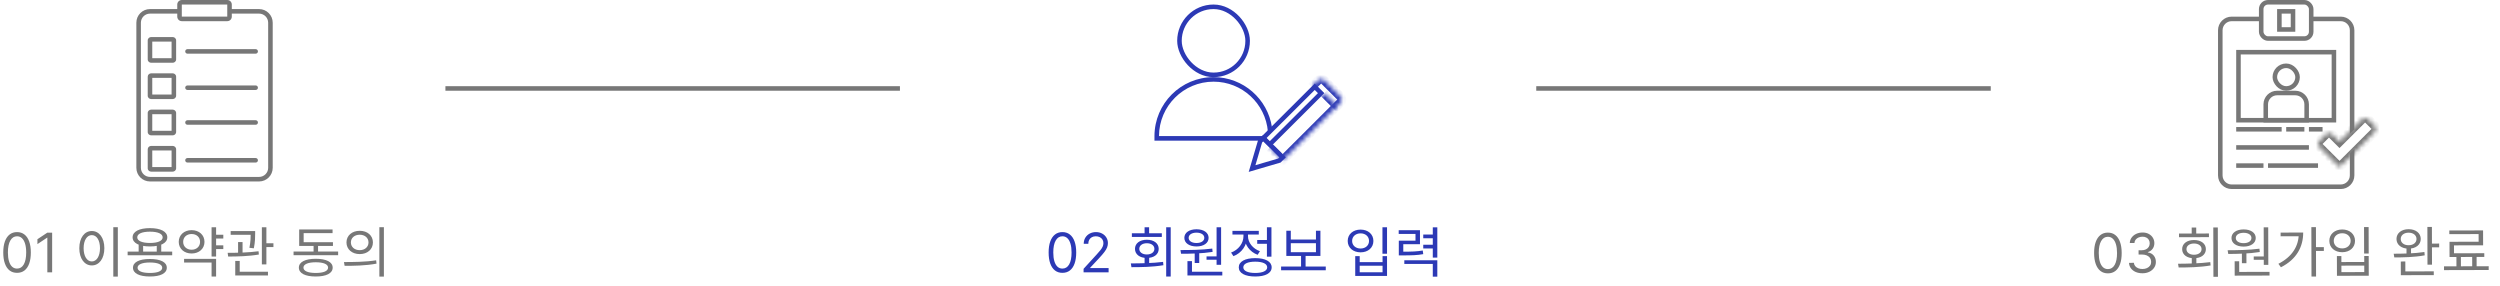 <svg width="550" height="63" viewBox="0 0 550 63" fill="none" xmlns="http://www.w3.org/2000/svg">
<path d="M3.75 60.026C3.108 60.026 2.561 59.852 2.109 59.502C1.658 59.15 1.312 58.64 1.074 57.973C0.835 57.302 0.716 56.492 0.716 55.544C0.716 54.6 0.835 53.795 1.074 53.127C1.315 52.457 1.662 51.946 2.114 51.593C2.568 51.238 3.114 51.061 3.75 51.061C4.386 51.061 4.93 51.238 5.382 51.593C5.837 51.946 6.183 52.457 6.422 53.127C6.663 53.795 6.784 54.6 6.784 55.544C6.784 56.492 6.665 57.302 6.426 57.973C6.188 58.64 5.842 59.15 5.391 59.502C4.939 59.852 4.392 60.026 3.75 60.026ZM3.75 59.089C4.386 59.089 4.881 58.782 5.233 58.169C5.585 57.555 5.761 56.68 5.761 55.544C5.761 54.788 5.68 54.144 5.518 53.613C5.359 53.082 5.129 52.677 4.828 52.399C4.53 52.12 4.17 51.981 3.75 51.981C3.119 51.981 2.626 52.292 2.271 52.914C1.916 53.534 1.739 54.41 1.739 55.544C1.739 56.299 1.818 56.941 1.977 57.47C2.136 57.998 2.365 58.4 2.663 58.676C2.964 58.951 3.327 59.089 3.75 59.089ZM11.472 51.18V59.907H10.415V52.288H10.364L8.233 53.703V52.629L10.415 51.18H11.472ZM24.925 49.983H25.921V60.855H24.925V49.983ZM20.197 50.823C21.805 50.823 22.957 52.299 22.957 54.603C22.957 56.919 21.805 58.395 20.197 58.395C18.601 58.395 17.449 56.919 17.449 54.603C17.449 52.299 18.601 50.823 20.197 50.823ZM20.197 51.723C19.141 51.723 18.397 52.851 18.397 54.603C18.397 56.367 19.141 57.519 20.197 57.519C21.265 57.519 21.997 56.367 21.997 54.603C21.997 52.851 21.265 51.723 20.197 51.723ZM30.504 53.667H31.488V55.719H30.504V53.667ZM34.488 53.667H35.472V55.719H34.488V53.667ZM28.08 55.359H37.884V56.163H28.08V55.359ZM32.976 56.979C35.304 56.979 36.696 57.663 36.696 58.899C36.696 60.135 35.304 60.831 32.976 60.831C30.648 60.831 29.256 60.135 29.256 58.899C29.256 57.663 30.648 56.979 32.976 56.979ZM32.976 57.747C31.284 57.747 30.264 58.167 30.264 58.899C30.264 59.643 31.284 60.051 32.976 60.051C34.68 60.051 35.688 59.643 35.688 58.899C35.688 58.167 34.68 57.747 32.976 57.747ZM32.988 50.187C35.34 50.187 36.804 50.943 36.804 52.215C36.804 53.475 35.34 54.219 32.988 54.219C30.624 54.219 29.172 53.475 29.172 52.215C29.172 50.943 30.624 50.187 32.988 50.187ZM32.988 50.967C31.26 50.967 30.192 51.423 30.192 52.215C30.192 52.995 31.26 53.451 32.988 53.451C34.716 53.451 35.784 52.995 35.784 52.215C35.784 51.423 34.716 50.967 32.988 50.967ZM47.243 51.639H49.127V52.479H47.243V51.639ZM47.243 53.967H49.127V54.795H47.243V53.967ZM46.547 49.995H47.543V56.439H46.547V49.995ZM40.499 56.955H47.543V60.843H46.547V57.759H40.499V56.955ZM42.155 50.631C43.787 50.631 44.987 51.687 44.987 53.211C44.987 54.723 43.787 55.767 42.155 55.767C40.523 55.767 39.323 54.723 39.323 53.211C39.323 51.687 40.523 50.631 42.155 50.631ZM42.155 51.483C41.075 51.483 40.295 52.179 40.295 53.211C40.295 54.231 41.075 54.939 42.155 54.939C43.235 54.939 44.015 54.231 44.015 53.211C44.015 52.179 43.235 51.483 42.155 51.483ZM50.746 50.835H55.546V51.651H50.746V50.835ZM52.378 53.259H53.362V55.971H52.378V53.259ZM55.15 50.835H56.134V51.411C56.134 52.119 56.134 53.199 55.846 54.627L54.874 54.519C55.15 53.091 55.15 52.107 55.15 51.411V50.835ZM57.61 49.995H58.606V58.167H57.61V49.995ZM58.15 53.523H60.154V54.351H58.15V53.523ZM51.754 59.787H58.954V60.603H51.754V59.787ZM51.754 57.411H52.738V60.039H51.754V57.411ZM50.194 56.439L50.086 55.623C52.018 55.623 54.682 55.575 56.878 55.275L56.95 55.995C54.694 56.391 52.102 56.439 50.194 56.439ZM64.584 55.335H74.388V56.151H64.584V55.335ZM68.988 53.595H69.972V55.671H68.988V53.595ZM65.82 53.283H73.248V54.099H65.82V53.283ZM65.82 50.487H73.164V51.291H66.804V53.763H65.82V50.487ZM69.468 56.931C71.784 56.931 73.188 57.639 73.188 58.875C73.188 60.135 71.784 60.831 69.468 60.831C67.152 60.831 65.748 60.135 65.748 58.875C65.748 57.639 67.152 56.931 69.468 56.931ZM69.468 57.699C67.776 57.699 66.756 58.131 66.756 58.875C66.756 59.631 67.776 60.051 69.468 60.051C71.172 60.051 72.18 59.631 72.18 58.875C72.18 58.131 71.172 57.699 69.468 57.699ZM79.139 50.775C80.831 50.775 82.043 51.819 82.043 53.331C82.043 54.855 80.831 55.899 79.139 55.899C77.447 55.899 76.223 54.855 76.223 53.331C76.223 51.819 77.447 50.775 79.139 50.775ZM79.139 51.639C78.011 51.639 77.195 52.323 77.195 53.331C77.195 54.339 78.011 55.035 79.139 55.035C80.255 55.035 81.071 54.339 81.071 53.331C81.071 52.323 80.255 51.639 79.139 51.639ZM83.459 49.983H84.455V60.855H83.459V49.983ZM75.815 58.479L75.671 57.651C77.651 57.651 80.387 57.639 82.751 57.267L82.835 57.999C80.399 58.467 77.747 58.479 75.815 58.479Z" fill="#777777"/>
<path fill-rule="evenodd" clip-rule="evenodd" d="M49.997 1H39.997V3.658L49.997 3.658V1ZM39.997 0C39.445 0 38.997 0.448 38.997 1V1.996H32.998C31.341 1.996 29.998 3.339 29.998 4.996V36.922C29.998 38.579 31.341 39.922 32.998 39.922H56.996C58.653 39.922 59.996 38.579 59.996 36.922V4.996C59.996 3.339 58.653 1.996 56.996 1.996H50.997V1C50.997 0.448 50.55 0 49.997 0H39.997ZM50.997 2.996V3.658C50.997 4.21 50.55 4.658 49.997 4.658H39.997C39.445 4.658 38.997 4.21 38.997 3.658V2.996H32.998C31.893 2.996 30.998 3.892 30.998 4.996V36.922C30.998 38.027 31.893 38.922 32.998 38.922H56.996C58.1 38.922 58.996 38.027 58.996 36.922V4.996C58.996 3.892 58.1 2.996 56.996 2.996H50.997ZM33.498 12.808V9.15H37.748V12.808H33.498ZM33.254 8.15C33.068 8.15 32.881 8.217 32.737 8.348C32.59 8.481 32.498 8.672 32.498 8.883V13.075C32.498 13.285 32.59 13.476 32.737 13.609C32.881 13.741 33.068 13.808 33.254 13.808H37.992C38.178 13.808 38.365 13.741 38.509 13.609C38.656 13.476 38.748 13.285 38.748 13.075V8.883C38.748 8.672 38.656 8.481 38.509 8.348C38.365 8.217 38.178 8.15 37.992 8.15H33.254ZM33.498 17.134V20.792H37.748V17.134H33.498ZM32.737 16.333C32.881 16.201 33.068 16.134 33.254 16.134H37.992C38.178 16.134 38.365 16.201 38.509 16.333C38.656 16.466 38.748 16.657 38.748 16.867V21.059C38.748 21.27 38.656 21.461 38.509 21.594C38.365 21.725 38.178 21.792 37.992 21.792H33.254C33.068 21.792 32.881 21.725 32.737 21.594C32.59 21.461 32.498 21.27 32.498 21.059V16.867C32.498 16.657 32.59 16.466 32.737 16.333ZM33.498 28.777V25.119H37.748V28.777H33.498ZM33.254 24.119C33.068 24.119 32.881 24.186 32.737 24.317C32.59 24.45 32.498 24.641 32.498 24.852V29.044C32.498 29.254 32.59 29.445 32.737 29.578C32.881 29.71 33.068 29.777 33.254 29.777H37.992C38.178 29.777 38.365 29.71 38.509 29.578C38.656 29.445 38.748 29.254 38.748 29.044V24.852C38.748 24.641 38.656 24.45 38.509 24.317C38.365 24.186 38.178 24.119 37.992 24.119H33.254ZM33.498 36.761V33.103H37.748V36.761H33.498ZM33.254 32.103C33.068 32.103 32.881 32.17 32.737 32.302C32.59 32.435 32.498 32.626 32.498 32.836V37.028C32.498 37.239 32.59 37.43 32.737 37.563C32.881 37.694 33.068 37.761 33.254 37.761H37.992C38.178 37.761 38.365 37.694 38.509 37.563C38.656 37.43 38.748 37.239 38.748 37.028V32.836C38.748 32.626 38.656 32.435 38.509 32.302C38.365 32.17 38.178 32.103 37.992 32.103H33.254ZM40.747 26.948C40.747 26.672 40.971 26.448 41.247 26.448H56.246C56.522 26.448 56.746 26.672 56.746 26.948C56.746 27.224 56.522 27.448 56.246 27.448H41.247C40.971 27.448 40.747 27.224 40.747 26.948ZM41.247 34.765C40.971 34.765 40.747 34.989 40.747 35.265C40.747 35.541 40.971 35.765 41.247 35.765H56.246C56.522 35.765 56.746 35.541 56.746 35.265C56.746 34.989 56.522 34.765 56.246 34.765H41.247ZM40.747 19.296C40.747 19.02 40.971 18.796 41.247 18.796H56.246C56.522 18.796 56.746 19.02 56.746 19.296C56.746 19.572 56.522 19.796 56.246 19.796H41.247C40.971 19.796 40.747 19.572 40.747 19.296ZM41.247 10.811C40.971 10.811 40.747 11.035 40.747 11.311C40.747 11.587 40.971 11.811 41.247 11.811H56.246C56.522 11.811 56.746 11.587 56.746 11.311C56.746 11.035 56.522 10.811 56.246 10.811H41.247Z" fill="#777777"/>
<path d="M233.733 60.026C233.091 60.026 232.544 59.852 232.093 59.502C231.641 59.15 231.296 58.64 231.057 57.973C230.819 57.302 230.699 56.492 230.699 55.544C230.699 54.6 230.819 53.795 231.057 53.127C231.299 52.457 231.645 51.946 232.097 51.593C232.552 51.238 233.097 51.061 233.733 51.061C234.37 51.061 234.914 51.238 235.366 51.593C235.82 51.946 236.167 52.457 236.405 53.127C236.647 53.795 236.767 54.6 236.767 55.544C236.767 56.492 236.648 57.302 236.41 57.973C236.171 58.64 235.826 59.15 235.374 59.502C234.922 59.852 234.375 60.026 233.733 60.026ZM233.733 59.089C234.37 59.089 234.864 58.782 235.216 58.169C235.569 57.555 235.745 56.68 235.745 55.544C235.745 54.788 235.664 54.144 235.502 53.613C235.343 53.082 235.113 52.677 234.812 52.399C234.513 52.12 234.154 51.981 233.733 51.981C233.103 51.981 232.61 52.292 232.255 52.914C231.9 53.534 231.722 54.41 231.722 55.544C231.722 56.299 231.802 56.941 231.961 57.47C232.12 57.998 232.348 58.4 232.647 58.676C232.948 58.951 233.31 59.089 233.733 59.089ZM238.387 59.907V59.14L241.267 55.987C241.606 55.617 241.884 55.296 242.103 55.024C242.321 54.748 242.483 54.49 242.589 54.248C242.696 54.004 242.75 53.748 242.75 53.481C242.75 53.174 242.677 52.909 242.529 52.684C242.384 52.46 242.185 52.286 241.932 52.164C241.679 52.042 241.395 51.981 241.08 51.981C240.745 51.981 240.452 52.051 240.202 52.19C239.955 52.326 239.763 52.518 239.627 52.765C239.493 53.012 239.427 53.302 239.427 53.635H238.421C238.421 53.123 238.539 52.674 238.775 52.288C239.01 51.901 239.331 51.6 239.738 51.385C240.147 51.169 240.606 51.061 241.114 51.061C241.625 51.061 242.079 51.169 242.473 51.385C242.868 51.6 243.178 51.892 243.402 52.258C243.627 52.625 243.739 53.032 243.739 53.481C243.739 53.802 243.681 54.116 243.564 54.423C243.451 54.727 243.252 55.066 242.968 55.441C242.687 55.813 242.296 56.268 241.796 56.805L239.836 58.901V58.97H243.892V59.907H238.387ZM251.808 56.499H252.816V58.287H251.808V56.499ZM256.56 49.995H257.556V60.843H256.56V49.995ZM248.916 58.779L248.784 57.951C250.836 57.939 253.536 57.915 255.876 57.615L255.948 58.347C253.536 58.755 250.92 58.779 248.916 58.779ZM249.012 51.315H255.6V52.119H249.012V51.315ZM252.3 52.743C253.86 52.743 254.916 53.535 254.916 54.747C254.916 55.971 253.86 56.751 252.3 56.751C250.752 56.751 249.696 55.971 249.696 54.747C249.696 53.535 250.752 52.743 252.3 52.743ZM252.3 53.511C251.328 53.511 250.644 54.003 250.644 54.747C250.644 55.491 251.328 55.983 252.3 55.983C253.284 55.983 253.968 55.491 253.968 54.747C253.968 54.003 253.284 53.511 252.3 53.511ZM251.808 49.995H252.804V51.759H251.808V49.995ZM262.835 55.455H263.831V57.867H262.835V55.455ZM267.647 49.995H268.643V58.251H267.647V49.995ZM261.239 59.787H268.907V60.603H261.239V59.787ZM261.239 57.447H262.235V60.015H261.239V57.447ZM259.835 55.827L259.703 55.011C261.707 55.011 264.395 54.987 266.699 54.687L266.771 55.419C264.431 55.791 261.803 55.827 259.835 55.827ZM265.439 56.403H267.899V57.135H265.439V56.403ZM263.231 50.439C264.815 50.439 265.895 51.183 265.895 52.323C265.895 53.475 264.815 54.219 263.231 54.219C261.635 54.219 260.555 53.475 260.555 52.323C260.555 51.183 261.635 50.439 263.231 50.439ZM263.231 51.183C262.211 51.183 261.503 51.627 261.503 52.323C261.503 53.019 262.211 53.463 263.231 53.463C264.239 53.463 264.947 53.019 264.947 52.323C264.947 51.627 264.239 51.183 263.231 51.183ZM276.586 52.803H279.034V53.631H276.586V52.803ZM278.722 49.995H279.718V56.463H278.722V49.995ZM276.154 56.787C278.386 56.787 279.766 57.543 279.766 58.815C279.766 60.099 278.386 60.831 276.154 60.831C273.91 60.831 272.53 60.099 272.53 58.815C272.53 57.543 273.91 56.787 276.154 56.787ZM276.154 57.567C274.522 57.567 273.526 58.023 273.526 58.815C273.526 59.595 274.522 60.051 276.154 60.051C277.786 60.051 278.782 59.595 278.782 58.815C278.782 58.023 277.786 57.567 276.154 57.567ZM273.562 51.087H274.378V51.963C274.378 53.967 273.154 55.683 271.354 56.355L270.838 55.563C272.446 54.975 273.562 53.523 273.562 51.963V51.087ZM273.754 51.087H274.558V51.963C274.558 53.367 275.614 54.711 277.186 55.263L276.682 56.055C274.918 55.419 273.754 53.787 273.754 51.963V51.087ZM271.138 50.787H276.934V51.603H271.138V50.787ZM281.841 58.635H291.669V59.463H281.841V58.635ZM286.233 56.043H287.229V58.875H286.233V56.043ZM282.993 50.763H283.977V52.695H289.509V50.763H290.493V56.307H282.993V50.763ZM283.977 53.499V55.491H289.509V53.499H283.977ZM304.139 49.995H305.147V55.815H304.139V49.995ZM298.151 56.355H299.135V57.675H304.163V56.355H305.147V60.699H298.151V56.355ZM299.135 58.467V59.895H304.163V58.467H299.135ZM299.327 50.511C300.971 50.511 302.147 51.531 302.147 53.007C302.147 54.495 300.971 55.515 299.327 55.515C297.683 55.515 296.495 54.495 296.495 53.007C296.495 51.531 297.683 50.511 299.327 50.511ZM299.327 51.339C298.247 51.339 297.467 52.023 297.467 53.007C297.467 53.991 298.247 54.675 299.327 54.675C300.407 54.675 301.187 53.991 301.187 53.007C301.187 52.023 300.407 51.339 299.327 51.339ZM307.738 55.371H308.518C310.654 55.371 311.71 55.335 313.006 55.107L313.114 55.911C311.77 56.151 310.69 56.187 308.518 56.187H307.738V55.371ZM307.714 50.643H312.394V53.727H308.722V55.863H307.738V52.947H311.41V51.459H307.714V50.643ZM315.214 50.007H316.21V56.667H315.214V50.007ZM313.114 51.603H315.442V52.419H313.114V51.603ZM313.114 53.847H315.442V54.663H313.114V53.847ZM308.95 57.255H316.21V60.867H315.214V58.071H308.95V57.255Z" fill="#2C39B5"/>
<rect x="259.481" y="1.498" width="14.999" height="14.969" rx="7.484" stroke="#2C39B5"/>
<rect y="0.706" width="1.997" height="15.983" transform="matrix(0.708 0.706 -0.708 0.706 289.742 18.586)" stroke="#2C39B5"/>
<mask id="path-6-inside-1_55249_28610" fill="white">
<path d="M291.363 20.496L294.192 23.319L282.171 35.317L279.343 32.494L291.363 20.496Z"/>
</mask>
<path d="M294.192 23.319L294.899 24.026L295.607 23.319L294.899 22.613L294.192 23.319ZM282.171 35.317L281.463 36.024L282.171 36.73L282.879 36.024L282.171 35.317ZM290.656 21.203L293.484 24.026L294.899 22.613L292.071 19.79L290.656 21.203ZM293.484 22.613L281.463 34.611L282.879 36.024L294.899 24.026L293.484 22.613ZM282.879 34.611L280.051 31.788L278.635 33.2L281.463 36.024L282.879 34.611Z" fill="#2C39B5" mask="url(#path-6-inside-1_55249_28610)"/>
<mask id="path-8-inside-2_55249_28610" fill="white">
<path d="M289.948 17.674C290.339 17.284 290.973 17.284 291.364 17.674L294.898 21.201C295.289 21.591 295.289 22.224 294.898 22.614L293.485 24.025L288.535 19.085L289.948 17.674Z"/>
</mask>
<path d="M289.241 16.967C290.022 16.187 291.29 16.187 292.072 16.967L295.606 20.495C296.388 21.275 296.388 22.54 295.606 23.32L294.19 21.908L290.656 18.38L289.241 16.967ZM293.485 24.025L288.535 19.085L293.485 24.025ZM287.827 18.378L289.241 16.967C290.022 16.187 291.29 16.187 292.072 16.967L290.656 18.38L289.243 19.791L287.827 18.378ZM295.606 20.495C296.388 21.275 296.388 22.54 295.606 23.32L294.192 24.731L292.777 23.319L294.19 21.908L295.606 20.495Z" fill="#2C39B5" mask="url(#path-8-inside-2_55249_28610)"/>
<path d="M277.222 31.082L277.929 30.377L282.172 34.611L281.465 35.317L275.454 37.081L277.222 31.082Z" stroke="#2C39B5"/>
<path fill-rule="evenodd" clip-rule="evenodd" d="M279.837 28.038C278.906 21.773 273.504 16.967 266.981 16.967C259.81 16.967 253.996 22.773 253.981 29.94L253.981 29.966V30.94H254.981H277.03L276.98 30.89L277.931 29.94H254.981C254.996 23.325 260.362 17.967 266.981 17.967C273.261 17.967 278.414 22.792 278.936 28.937L279.837 28.038Z" fill="#2C39B5"/>
<path d="M463.749 60.139C463.107 60.14 462.56 59.967 462.107 59.619C461.655 59.268 461.308 58.759 461.068 58.092C460.827 57.422 460.706 56.613 460.703 55.664C460.701 54.721 460.818 53.915 461.055 53.247C461.294 52.575 461.64 52.063 462.09 51.71C462.544 51.353 463.089 51.174 463.725 51.173C464.362 51.171 464.906 51.347 465.359 51.701C465.814 52.052 466.162 52.562 466.403 53.232C466.646 53.899 466.769 54.704 466.771 55.648C466.774 56.596 466.657 57.406 466.42 58.077C466.183 58.746 465.839 59.257 465.389 59.61C464.938 59.961 464.391 60.137 463.749 60.139ZM463.747 59.201C464.383 59.199 464.877 58.891 465.227 58.277C465.578 57.662 465.752 56.787 465.749 55.65C465.747 54.895 465.664 54.251 465.501 53.721C465.34 53.19 465.109 52.785 464.807 52.508C464.508 52.23 464.148 52.092 463.728 52.093C463.097 52.095 462.605 52.407 462.252 53.03C461.898 53.651 461.723 54.528 461.726 55.661C461.728 56.417 461.809 57.059 461.97 57.587C462.13 58.114 462.36 58.516 462.659 58.791C462.961 59.065 463.324 59.202 463.747 59.201ZM471.352 60.118C470.789 60.12 470.287 60.025 469.847 59.833C469.409 59.64 469.06 59.373 468.8 59.03C468.544 58.684 468.403 58.282 468.38 57.825L469.453 57.822C469.477 58.103 469.574 58.346 469.745 58.55C469.916 58.751 470.14 58.907 470.415 59.017C470.691 59.127 470.997 59.182 471.332 59.181C471.707 59.18 472.039 59.114 472.329 58.982C472.618 58.851 472.845 58.668 473.009 58.435C473.173 58.201 473.255 57.931 473.254 57.624C473.253 57.303 473.173 57.021 473.013 56.777C472.853 56.53 472.62 56.338 472.313 56.199C472.005 56.061 471.63 55.992 471.187 55.994L470.488 55.995L470.486 55.058L471.185 55.056C471.531 55.055 471.835 54.992 472.096 54.866C472.36 54.74 472.565 54.564 472.712 54.336C472.862 54.108 472.937 53.841 472.936 53.534C472.935 53.239 472.869 52.982 472.738 52.764C472.607 52.545 472.422 52.375 472.183 52.254C471.947 52.132 471.668 52.072 471.347 52.073C471.046 52.074 470.762 52.13 470.495 52.241C470.231 52.35 470.016 52.508 469.849 52.716C469.682 52.921 469.591 53.168 469.578 53.458L468.555 53.461C468.571 53.004 468.708 52.602 468.965 52.258C469.223 51.911 469.56 51.64 469.977 51.446C470.397 51.251 470.859 51.154 471.362 51.152C471.901 51.151 472.365 51.259 472.752 51.477C473.139 51.691 473.436 51.976 473.645 52.331C473.853 52.685 473.958 53.069 473.959 53.48C473.96 53.972 473.832 54.391 473.574 54.739C473.32 55.086 472.972 55.327 472.532 55.462L472.532 55.53C473.084 55.619 473.515 55.852 473.826 56.23C474.136 56.604 474.292 57.068 474.294 57.622C474.295 58.096 474.167 58.523 473.909 58.901C473.655 59.277 473.306 59.573 472.863 59.79C472.421 60.007 471.917 60.117 471.352 60.118ZM482.189 56.562L483.197 56.559L483.202 58.347L482.194 58.35L482.189 56.562ZM486.924 50.045L487.92 50.042L487.949 60.891L486.953 60.893L486.924 50.045ZM479.304 58.85L479.169 58.022C481.221 58.005 483.921 57.973 486.26 57.667L486.334 58.399C483.923 58.813 481.308 58.844 479.304 58.85ZM479.38 51.385L485.967 51.368L485.97 52.172L479.382 52.189L479.38 51.385ZM482.671 52.805C484.231 52.8 485.289 53.59 485.293 54.802C485.296 56.026 484.242 56.808 482.682 56.813C481.134 56.817 480.076 56.039 480.073 54.816C480.069 53.603 481.123 52.809 482.671 52.805ZM482.673 53.573C481.701 53.575 481.019 54.069 481.021 54.813C481.023 55.557 481.708 56.047 482.68 56.045C483.664 56.042 484.347 55.548 484.345 54.804C484.343 54.06 483.657 53.57 482.673 53.573ZM482.172 50.058L483.168 50.055L483.173 51.819L482.177 51.822L482.172 50.058ZM493.214 55.488L494.21 55.486L494.216 57.898L493.22 57.9L493.214 55.488ZM498.011 50.016L499.007 50.013L499.029 58.269L498.033 58.272L498.011 50.016ZM491.629 59.825L499.297 59.804L499.299 60.62L491.631 60.641L491.629 59.825ZM491.623 57.485L492.619 57.482L492.626 60.05L491.63 60.053L491.623 57.485ZM490.215 55.868L490.08 55.053C492.084 55.047 494.772 55.016 497.076 54.71L497.15 55.442C494.811 55.82 492.183 55.863 490.215 55.868ZM495.82 56.429L498.28 56.423L498.282 57.155L495.822 57.161L495.82 56.429ZM493.596 50.471C495.18 50.467 496.262 51.208 496.265 52.348C496.268 53.5 495.19 54.247 493.606 54.251C492.01 54.256 490.928 53.514 490.925 52.362C490.922 51.222 492 50.476 493.596 50.471ZM493.598 51.215C492.578 51.218 491.871 51.664 491.873 52.36C491.875 53.056 492.584 53.498 493.604 53.495C494.612 53.493 495.319 53.047 495.317 52.351C495.315 51.655 494.606 51.213 493.598 51.215ZM508.498 49.975L509.506 49.973L509.535 60.833L508.527 60.835L508.498 49.975ZM509.242 54.377L511.246 54.372L511.248 55.2L509.244 55.206L509.242 54.377ZM505.729 51.159L506.701 51.156C506.709 54.24 505.301 57.028 501.802 58.801L501.248 58.035C504.243 56.503 505.737 54.183 505.73 51.315L505.729 51.159ZM501.733 51.17L506.245 51.157L506.247 51.974L501.735 51.986L501.733 51.17ZM520.089 49.956L521.097 49.954L521.113 55.774L520.105 55.776L520.089 49.956ZM514.118 56.332L515.102 56.33L515.106 57.65L520.134 57.636L520.13 56.316L521.114 56.314L521.126 60.658L514.13 60.676L514.118 56.332ZM515.108 58.442L515.112 59.87L520.14 59.856L520.136 58.428L515.108 58.442ZM515.278 50.485C516.922 50.481 518.101 51.498 518.105 52.974C518.109 54.462 516.936 55.485 515.292 55.489C513.648 55.494 512.457 54.477 512.453 52.989C512.449 51.513 513.634 50.49 515.278 50.485ZM515.281 51.313C514.201 51.316 513.422 52.002 513.425 52.986C513.428 53.97 514.21 54.652 515.29 54.649C516.37 54.646 517.148 53.96 517.145 52.976C517.142 51.992 516.361 51.31 515.281 51.313ZM529.427 54.431L530.423 54.429L530.428 56.073L529.432 56.075L529.427 54.431ZM529.884 50.422C531.456 50.418 532.563 51.279 532.566 52.563C532.57 53.847 531.468 54.702 529.896 54.706C528.336 54.71 527.23 53.861 527.226 52.577C527.223 51.293 528.324 50.426 529.884 50.422ZM529.886 51.19C528.866 51.193 528.16 51.759 528.162 52.575C528.164 53.403 528.874 53.953 529.894 53.95C530.926 53.947 531.632 53.394 531.63 52.566C531.628 51.75 530.918 51.188 529.886 51.19ZM534.023 49.931L535.019 49.928L535.041 58.221L534.045 58.223L534.023 49.931ZM534.609 53.59L536.613 53.584L536.615 54.412L534.611 54.418L534.609 53.59ZM528.181 59.715L535.429 59.695L535.432 60.523L528.184 60.543L528.181 59.715ZM528.175 57.531L529.171 57.528L529.178 60.072L528.182 60.075L528.175 57.531ZM526.745 56.635L526.611 55.819C528.519 55.814 531.159 55.783 533.366 55.441L533.44 56.173C531.173 56.599 528.605 56.63 526.745 56.635ZM540.411 56.262L541.395 56.26L541.402 58.923L540.418 58.926L540.411 56.262ZM543.879 56.229L544.851 56.226L544.858 58.902L543.886 58.905L543.879 56.229ZM537.681 58.597L547.509 58.571L547.512 59.399L537.684 59.425L537.681 58.597ZM538.848 50.71L546.276 50.69L546.285 53.966L539.877 53.983L539.883 56.167L538.899 56.17L538.891 53.194L545.299 53.177L545.294 51.497L538.85 51.514L538.848 50.71ZM538.898 55.726L546.542 55.706L546.544 56.522L538.9 56.542L538.898 55.726Z" fill="#777777"/>
<rect x="497.464" y="0.5" width="11" height="7.983" rx="1.5" stroke="#777777"/>
<rect x="501.464" y="2.496" width="3" height="3.99" stroke="#777777"/>
<rect x="492.465" y="11.479" width="20.998" height="14.969" stroke="#777777"/>
<rect x="491.965" y="27.946" width="10" height="0.998" fill="#777777"/>
<rect x="491.965" y="31.938" width="15.999" height="0.998" fill="#777777"/>
<rect x="498.964" y="35.93" width="11" height="0.998" fill="#777777"/>
<rect x="491.965" y="35.93" width="6" height="0.998" fill="#777777"/>
<rect x="502.964" y="27.946" width="4" height="0.998" fill="#777777"/>
<rect x="507.963" y="27.946" width="3" height="0.998" fill="#777777"/>
<mask id="path-22-inside-3_55249_28610" fill="white">
<path fill-rule="evenodd" clip-rule="evenodd" d="M521.032 26.242C520.641 25.852 520.008 25.852 519.617 26.242L514.692 31.158L513.085 29.554C512.695 29.164 512.061 29.164 511.67 29.554L510.257 30.964C509.866 31.354 509.866 31.987 510.257 32.377L513.599 35.713C513.622 35.736 513.646 35.758 513.671 35.778L514.695 36.8L522.445 29.065C522.836 28.675 522.836 28.043 522.445 27.652L521.032 26.242Z"/>
</mask>
<path d="M519.617 26.242L520.323 26.95V26.95L519.617 26.242ZM521.032 26.242L521.739 25.535L521.739 25.535L521.032 26.242ZM514.692 31.158L513.986 31.866L514.692 32.571L515.399 31.866L514.692 31.158ZM513.085 29.554L513.792 28.846L513.085 29.554ZM511.67 29.554L510.963 28.846L510.963 28.846L511.67 29.554ZM510.257 30.964L510.963 31.672L510.963 31.672L510.257 30.964ZM510.257 32.377L510.963 31.669L510.963 31.669L510.257 32.377ZM513.599 35.713L514.306 35.005L514.306 35.005L513.599 35.713ZM513.671 35.778L514.377 35.07L514.343 35.036L514.306 35.006L513.671 35.778ZM514.695 36.8L513.989 37.508L514.695 38.213L515.402 37.508L514.695 36.8ZM522.445 29.065L523.151 29.773V29.773L522.445 29.065ZM522.445 27.652L523.151 26.945V26.945L522.445 27.652ZM520.323 26.95C520.324 26.949 520.324 26.949 520.324 26.949C520.324 26.95 520.323 26.95 520.323 26.95C520.322 26.95 520.323 26.95 520.324 26.95C520.326 26.95 520.326 26.95 520.326 26.95C520.326 26.95 520.325 26.95 520.325 26.949C520.325 26.949 520.325 26.949 520.326 26.95L521.739 25.535C520.957 24.755 519.691 24.755 518.91 25.535L520.323 26.95ZM515.399 31.866L520.323 26.95L518.91 25.535L513.986 30.45L515.399 31.866ZM512.379 30.262L513.986 31.866L515.399 30.45L513.792 28.846L512.379 30.262ZM512.376 30.262C512.377 30.261 512.378 30.261 512.377 30.261C512.377 30.261 512.376 30.262 512.376 30.262C512.376 30.262 512.376 30.262 512.378 30.262C512.379 30.262 512.38 30.262 512.379 30.262C512.379 30.262 512.379 30.261 512.378 30.261C512.378 30.261 512.378 30.261 512.379 30.262L513.792 28.846C513.011 28.067 511.745 28.067 510.963 28.846L512.376 30.262ZM510.963 31.672L512.376 30.262L510.963 28.846L509.551 30.256L510.963 31.672ZM510.963 31.669C510.963 31.668 510.962 31.668 510.963 31.669C510.963 31.669 510.963 31.67 510.964 31.67C510.964 31.671 510.964 31.671 510.964 31.671C510.964 31.67 510.964 31.67 510.964 31.671C510.963 31.672 510.963 31.672 510.963 31.673C510.962 31.673 510.963 31.673 510.963 31.672L509.551 30.256C508.768 31.037 508.768 32.304 509.551 33.085L510.963 31.669ZM514.306 35.005L510.963 31.669L509.551 33.085L512.893 36.42L514.306 35.005ZM514.306 35.006C514.306 35.006 514.306 35.005 514.306 35.005L512.893 36.42C512.938 36.466 512.986 36.509 513.036 36.55L514.306 35.006ZM515.402 36.093L514.377 35.07L512.965 36.486L513.989 37.508L515.402 36.093ZM521.739 28.358L513.989 36.093L515.402 37.508L523.151 29.773L521.739 28.358ZM521.739 28.36C521.739 28.361 521.74 28.361 521.739 28.361C521.739 28.36 521.739 28.36 521.738 28.359C521.738 28.358 521.738 28.358 521.738 28.359C521.738 28.36 521.738 28.36 521.738 28.358C521.739 28.358 521.739 28.357 521.739 28.357C521.74 28.357 521.739 28.357 521.739 28.358L523.151 29.773C523.934 28.992 523.934 27.726 523.151 26.945L521.739 28.36ZM520.326 26.95L521.739 28.36L523.151 26.945L521.739 25.535L520.326 26.95Z" fill="#777777" mask="url(#path-22-inside-3_55249_28610)"/>
<path fill-rule="evenodd" clip-rule="evenodd" d="M490.965 3.66H497.714V4.66H490.965C489.86 4.66 488.965 5.555 488.965 6.66V38.586C488.965 39.691 489.86 40.586 490.965 40.586H514.963C516.067 40.586 516.963 39.691 516.963 38.586V33.713L517.963 32.715V38.586C517.963 40.243 516.62 41.586 514.963 41.586H490.965C489.308 41.586 487.965 40.243 487.965 38.586V6.66C487.965 5.003 489.308 3.66 490.965 3.66ZM517.963 28.48V6.66C517.963 5.003 516.62 3.66 514.963 3.66H508.214V4.66H514.963C516.067 4.66 516.963 5.555 516.963 6.66V29.478L517.963 28.48Z" fill="#777777"/>
<rect x="500.464" y="14.473" width="5" height="4.988" rx="2.494" stroke="#777777"/>
<path d="M498.464 22.961C498.464 21.581 499.583 20.461 500.964 20.461H504.964C506.345 20.461 507.464 21.581 507.464 22.961V26.448H498.464V22.961Z" stroke="#777777"/>
<line x1="97.993" y1="19.461" x2="197.986" y2="19.461" stroke="#777777"/>
<line x1="337.976" y1="19.461" x2="437.968" y2="19.461" stroke="#777777"/>
</svg>
